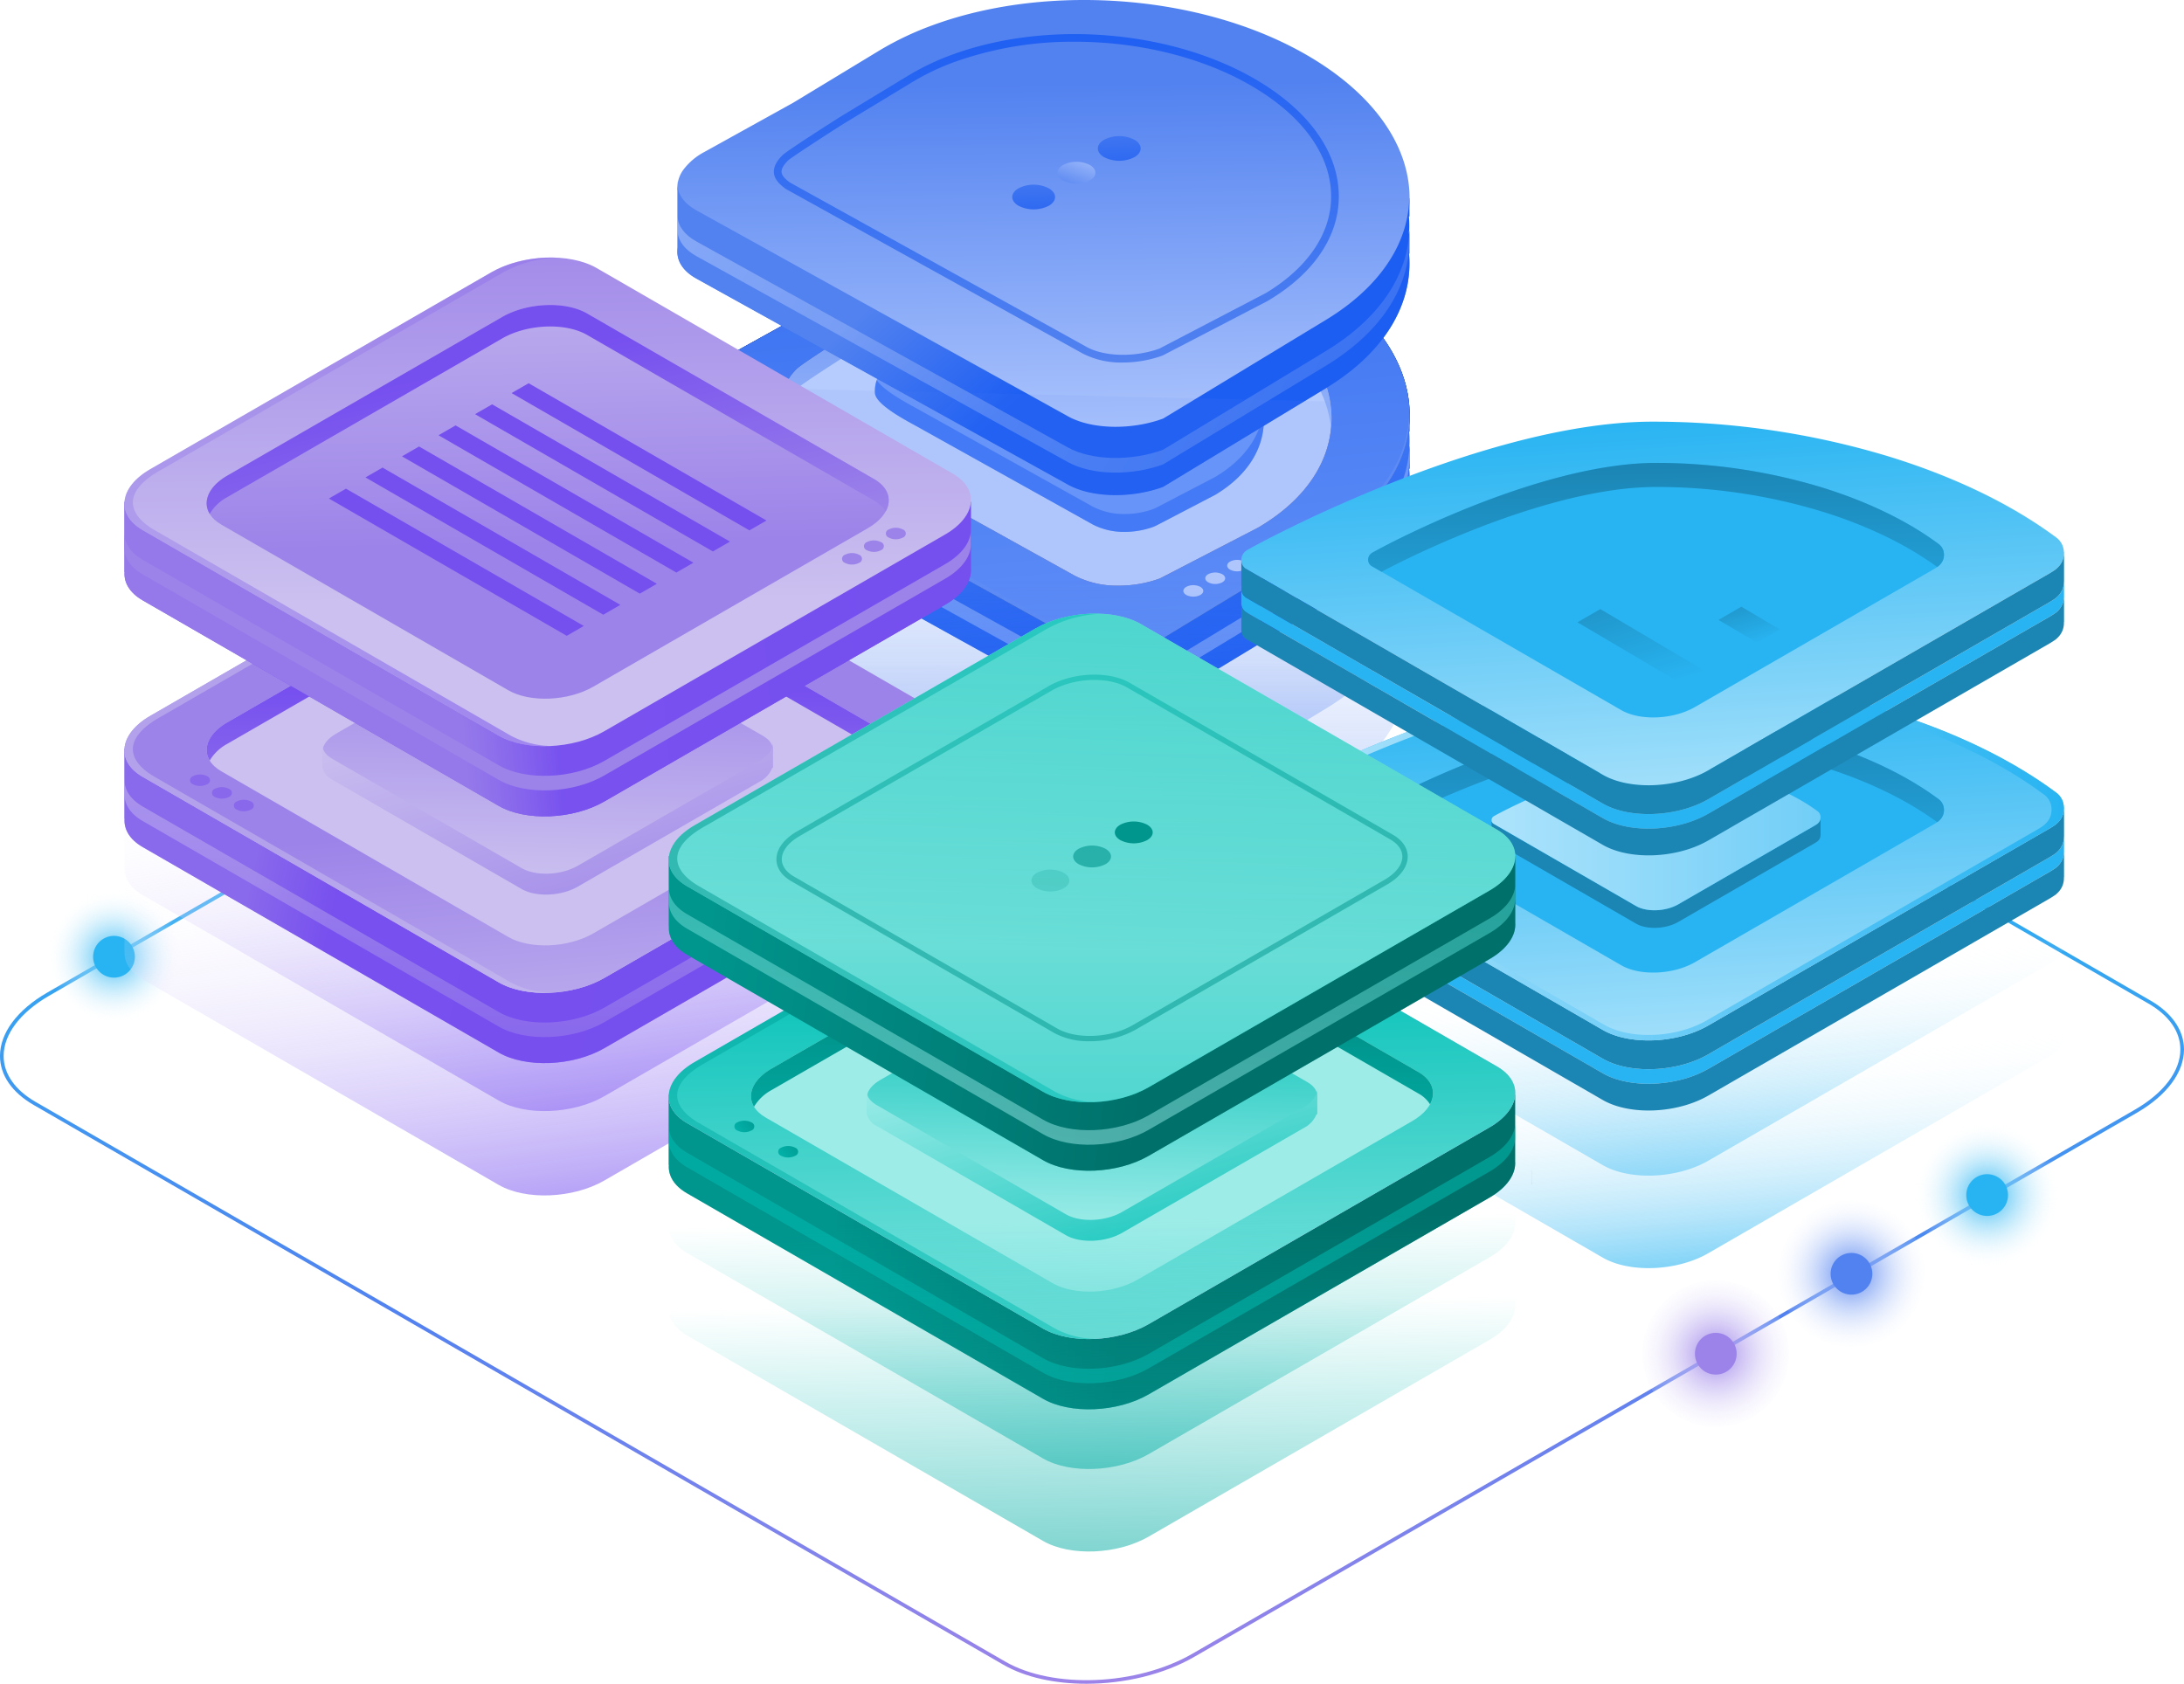 <svg xmlns="http://www.w3.org/2000/svg" xmlns:xlink="http://www.w3.org/1999/xlink" width="750.895" height="579.012" viewBox="0 0 750.895 579.012"><defs><style>.a{fill:url(#a);}.b{fill:url(#b);}.bj,.c{fill:#03c1b7;}.d{fill:url(#c);}.e{fill:#28b4f2;}.f{fill:url(#d);}.g{fill:#9c83e9;}.h{fill:url(#e);}.i{fill:#5282f0;}.j{fill:url(#f);}.k{opacity:0.44;fill:url(#g);}.ac,.ak,.ao,.as,.at,.bb,.be,.bi,.bj,.bn,.bo,.bq,.br,.bv,.l,.o,.p,.r,.s,.v,.w{opacity:0.5;}.l{fill:url(#j);}.m{fill:#312a91;}.n,.o,.v{fill:#1d5ef2;}.p{fill:#5cfff3;}.q{fill:url(#k);}.r,.t{fill:#b7ccfe;}.s{fill:url(#l);}.u{fill:url(#m);}.v{stroke:rgba(0,0,0,0);stroke-miterlimit:10;}.w{fill:url(#n);}.x{fill:url(#o);}.y{fill:url(#p);}.bs,.z{opacity:0.2;}.z{fill:url(#q);}.aa,.bt{opacity:0.6;}.aa{fill:url(#r);}.ab{fill:url(#s);}.ac{fill:url(#t);}.ad{fill:url(#u);}.ae{fill:url(#aa);}.af{fill:url(#ac);}.ag{fill:url(#ad);}.ah{fill:#1b85b4;}.ai{fill:url(#ae);}.aj{fill:url(#af);}.ak{fill:url(#ag);}.al{fill:url(#ao);}.am{fill:url(#at);}.an{fill:#764fef;}.ao{fill:url(#av);}.ap,.as{fill:#cbc0ef;}.aq{fill:url(#aw);}.ar{fill:url(#ax);}.at{fill:url(#ay);}.au{fill:url(#az);}.av{fill:url(#ba);}.aw{fill:#8968eb;}.ax{fill:url(#bb);}.ay{fill:url(#bc);}.az{fill:url(#bd);}.ba{fill:url(#be);}.bb{fill:url(#bf);}.bc{fill:url(#bg);}.bd{fill:#00958d;}.be{fill:url(#bh);}.bf{fill:url(#bi);}.bg{fill:#9dece8;}.bh{fill:url(#bj);}.bi{fill:url(#bk);}.bk{fill:url(#bl);}.bl{fill:url(#bm);}.bm{fill:url(#bn);}.bn{fill:url(#br);}.bo{fill:url(#bs);}.bp{fill:url(#bt);}.bq{fill:url(#bu);}.br{fill:url(#bv);}.bs,.bt,.bu{fill:url(#bw);}.bv{fill:url(#bz);}.bw{filter:url(#y);}.bx{filter:url(#h);}</style><linearGradient id="a" x1="0.5" x2="0.5" y2="1" gradientUnits="objectBoundingBox"><stop offset="0" stop-color="#03c1b7"/><stop offset="0.321" stop-color="#28b4f2"/><stop offset="0.706" stop-color="#5282f0"/><stop offset="1" stop-color="#9c83e9"/></linearGradient><radialGradient id="b" cx="0.5" cy="0.5" r="0.563" gradientTransform="translate(0.285 1.174) rotate(-117.269)" gradientUnits="objectBoundingBox"><stop offset="0" stop-color="#03c1b7"/><stop offset="1" stop-color="#fff" stop-opacity="0"/></radialGradient><radialGradient id="c" cx="0.5" cy="0.5" r="0.458" gradientTransform="translate(0 0)" gradientUnits="objectBoundingBox"><stop offset="0" stop-color="#28b4f2"/><stop offset="1" stop-color="#fff" stop-opacity="0"/></radialGradient><radialGradient id="d" cx="0.5" cy="0.5" r="0.577" gradientTransform="translate(0.141 -0.109) rotate(14.445)" gradientUnits="objectBoundingBox"><stop offset="0" stop-color="#9c83e9"/><stop offset="1" stop-color="#fff" stop-opacity="0"/></radialGradient><radialGradient id="e" cx="0.5" cy="0.5" r="0.54" gradientTransform="translate(0 0)" gradientUnits="objectBoundingBox"><stop offset="0" stop-color="#5282f0"/><stop offset="1" stop-color="#fff" stop-opacity="0"/></radialGradient><radialGradient id="f" r="0.5" gradientTransform="matrix(1, 0, 0, 1, 0, 0)" xlink:href="#c"/><linearGradient id="g" x1="0.599" y1="1.112" x2="0.603" y2="0.451" gradientUnits="objectBoundingBox"><stop offset="0" stop-color="#1d5ef2"/><stop offset="1" stop-color="#5282f0" stop-opacity="0.188"/></linearGradient><filter id="h" x="223.946" y="152" width="269.713" height="165.633" filterUnits="userSpaceOnUse"><feOffset dy="3" input="SourceAlpha"/><feGaussianBlur stdDeviation="3" result="i"/><feFlood flood-opacity="0.161"/><feComposite operator="in" in2="i"/><feComposite in="SourceGraphic"/></filter><linearGradient id="j" y1="0.5" x2="1" y2="0.5" gradientUnits="objectBoundingBox"><stop offset="0" stop-color="#b7ccfe"/><stop offset="1" stop-color="#5282f0"/></linearGradient><linearGradient id="k" y1="0.5" x2="1" y2="0.5" gradientUnits="objectBoundingBox"><stop offset="0" stop-color="#2b237c"/><stop offset="1" stop-color="#180d5b"/></linearGradient><linearGradient id="l" x1="0.581" y1="1.228" x2="0.384" y2="0.039" xlink:href="#j"/><linearGradient id="m" x1="0.579" y1="1.628" x2="0.576" y2="-0.242" xlink:href="#j"/><linearGradient id="n" x1="0.242" y1="-0.133" x2="0.637" y2="0.938" gradientUnits="objectBoundingBox"><stop offset="0" stop-color="#b7ccfe"/><stop offset="1" stop-color="#5282f0" stop-opacity="0"/></linearGradient><linearGradient id="o" x1="0.632" y1="1.086" x2="0.615" y2="0.223" xlink:href="#j"/><linearGradient id="p" x1="0.5" x2="0.5" y2="1" gradientUnits="objectBoundingBox"><stop offset="0" stop-color="#1d5ef2"/><stop offset="1" stop-color="#5282f0"/></linearGradient><linearGradient id="q" x1="1" y1="0.166" x2="0" y2="1" xlink:href="#j"/><linearGradient id="r" x1="0.812" y1="0" x2="0.151" y2="1" xlink:href="#j"/><linearGradient id="s" x1="0.365" y1="0.898" x2="0.084" y2="0.763" xlink:href="#p"/><linearGradient id="t" x1="-0.023" y1="0.137" x2="1.051" y2="0.35" xlink:href="#j"/><linearGradient id="u" x1="0.784" y1="1.982" y2="-1.127" xlink:href="#p"/><filter id="y" x="223.946" y="123.762" width="269.713" height="165.633" filterUnits="userSpaceOnUse"><feOffset dy="3" input="SourceAlpha"/><feGaussianBlur stdDeviation="3" result="z"/><feFlood flood-opacity="0.161"/><feComposite operator="in" in2="z"/><feComposite in="SourceGraphic"/></filter><linearGradient id="aa" x1="0.5" y1="0.519" x2="0.602" y2="1.115" gradientUnits="objectBoundingBox"><stop offset="0" stop-color="#fff" stop-opacity="0"/><stop offset="1" stop-color="#28b4f2"/></linearGradient><linearGradient id="ac" x1="0.592" y1="1.148" x2="0.435" gradientUnits="objectBoundingBox"><stop offset="0" stop-color="#b5e6fc"/><stop offset="1" stop-color="#28b4f2"/></linearGradient><linearGradient id="ad" x1="0.459" x2="0.688" y2="1.97" gradientUnits="objectBoundingBox"><stop offset="0" stop-color="#1b85b4"/><stop offset="1" stop-color="#28b4f2"/></linearGradient><linearGradient id="ae" x1="0" y1="0.5" x2="1" y2="0.5" xlink:href="#ac"/><linearGradient id="af" x1="-0.143" y1="0.5" x2="2.235" y2="0.5" xlink:href="#ac"/><linearGradient id="ag" x1="0.5" y1="0" x2="0.5" y2="1" xlink:href="#ac"/><linearGradient id="ao" x1="0.387" y1="-0.904" x2="1.243" y2="0.72" xlink:href="#ad"/><linearGradient id="at" x1="0.628" y1="1.193" x2="0.5" y2="0.423" gradientUnits="objectBoundingBox"><stop offset="0" stop-color="#764fef"/><stop offset="1" stop-color="#fff" stop-opacity="0"/></linearGradient><linearGradient id="av" x1="0.702" y1="1" x2="0.109" y2="0.932" gradientUnits="objectBoundingBox"><stop offset="0" stop-color="#764fef"/><stop offset="0.827" stop-color="#7952ef"/><stop offset="1" stop-color="#9c83e9"/></linearGradient><linearGradient id="aw" x1="0.591" y1="1.23" x2="0.5" y2="0.646" gradientUnits="objectBoundingBox"><stop offset="0" stop-color="#cbc0ef"/><stop offset="1" stop-color="#9c83e9"/></linearGradient><linearGradient id="ax" x1="0.5" y1="0.663" x2="0.486" y2="1.547" gradientUnits="objectBoundingBox"><stop offset="0" stop-color="#764fef"/><stop offset="1" stop-color="#9c83e9"/></linearGradient><linearGradient id="ay" x1="0.5" y1="0" y2="1" xlink:href="#aw"/><linearGradient id="az" x1="0.545" y1="1" x2="0.587" y2="0.048" xlink:href="#aw"/><linearGradient id="ba" x1="0.048" y1="-0.06" x2="0.99" y2="1.13" xlink:href="#aw"/><linearGradient id="bb" x1="1" y1="0.852" x2="0.401" y2="0.879" gradientUnits="objectBoundingBox"><stop offset="0" stop-color="#764fef"/><stop offset="0.808" stop-color="#7851ef" stop-opacity="0.992"/><stop offset="1" stop-color="#9c83e9" stop-opacity="0.812"/></linearGradient><linearGradient id="bc" x1="0.515" y1="0.698" y2="-0.115" xlink:href="#aw"/><linearGradient id="bd" x1="0.477" y1="-0.302" x2="0.511" y2="0.605" xlink:href="#aw"/><linearGradient id="be" x1="0.389" y1="0.308" x2="0.91" y2="1.055" xlink:href="#ax"/><linearGradient id="bf" x1="1.163" y1="0.543" x2="0.558" y2="0.058" xlink:href="#ax"/><linearGradient id="bg" x1="0.5" y1="1.364" x2="0.484" y2="0.623" gradientUnits="objectBoundingBox"><stop offset="0" stop-color="#00958d"/><stop offset="1" stop-color="#03c1b7" stop-opacity="0"/></linearGradient><linearGradient id="bh" x1="0.198" y1="0.55" x2="0.546" y2="0.561" gradientUnits="objectBoundingBox"><stop offset="0" stop-color="#00958d"/><stop offset="1" stop-color="#004b47"/></linearGradient><linearGradient id="bi" x1="0.527" y1="1.141" x2="0.492" y2="0.222" gradientUnits="objectBoundingBox"><stop offset="0" stop-color="#9dece8"/><stop offset="1" stop-color="#03c1b7"/></linearGradient><linearGradient id="bj" x1="0.5" y1="0.663" x2="0.486" y2="1.547" gradientUnits="objectBoundingBox"><stop offset="0" stop-color="#00958d"/><stop offset="1" stop-color="#03c1b7"/></linearGradient><linearGradient id="bk" y1="0" x2="0.5" y2="1" xlink:href="#bj"/><linearGradient id="bl" x1="0.545" y1="1" x2="0.587" y2="0.048" xlink:href="#bi"/><linearGradient id="bm" x1="0.048" y1="-0.06" x2="0.99" y2="1.13" xlink:href="#bi"/><linearGradient id="bn" x1="1.225" y1="-0.738" x2="-1.132" y2="0.215" xlink:href="#bj"/><linearGradient id="br" x1="0.043" y1="0.527" x2="0.587" y2="0.567" gradientUnits="objectBoundingBox"><stop offset="0" stop-color="#00958d"/><stop offset="0.735" stop-color="#00615c"/><stop offset="1" stop-color="#004b47"/></linearGradient><linearGradient id="bs" x1="0.136" y1="0.839" x2="0.973" y2="-0.924" xlink:href="#bi"/><linearGradient id="bt" x1="0.5" y1="0" x2="0.5" y2="1" xlink:href="#bi"/><linearGradient id="bu" x1="0.475" y1="0.679" x2="0.517" y2="0.015" xlink:href="#bi"/><linearGradient id="bv" x1="0" y1="0.5" x2="1" y2="0.5" xlink:href="#bj"/><linearGradient id="bw" x1="2.951" y1="0.5" x2="3.906" y2="-2.125" gradientUnits="objectBoundingBox"><stop offset="0" stop-color="#00958d"/><stop offset="0.782" stop-color="#019f96"/><stop offset="1" stop-color="#03c1b7"/></linearGradient><linearGradient id="bz" x1="0.514" y1="0.511" x2="0.459" y2="-0.156" xlink:href="#bj"/></defs><g transform="translate(0 0)"><g transform="translate(0 145)"><path class="a" d="M139.8,1305.2c-10.7,0-20.924-2.157-28.545-6.558l-333.4-192.487c-7.461-4.308-11.565-10.288-11.565-16.845,0-7.887,5.915-15.824,16.232-21.781L106.574,880.446c19.385-11.2,48.834-12.4,65.65-2.7l333.4,192.489c7.459,4.3,11.565,10.288,11.565,16.845,0,7.882-5.915,15.821-16.233,21.781L176.9,1295.95C166.31,1302.068,152.7,1305.2,139.8,1305.2Zm-27.921-7.64c16.471,9.506,45.358,8.3,64.4-2.7l324.049-187.087c9.921-5.727,15.609-13.269,15.609-20.7,0-6.1-3.884-11.694-10.94-15.764L171.6,878.832c-16.471-9.511-45.358-8.3-64.4,2.7l-324.047,187.091c-9.921,5.727-15.609,13.275-15.609,20.7,0,6.089,3.883,11.687,10.94,15.761Z" transform="translate(233.706 -871.192)"/><circle class="b" cx="25.164" cy="25.164" r="25.164" transform="translate(267.753 12.062)"/><circle class="c" cx="7.174" cy="7.174" r="7.174" transform="translate(285.744 30.052)"/><circle class="d" cx="25.164" cy="25.164" r="25.164" transform="translate(14.034 158.839)"/><path class="e" d="M-200.447,982.8a7.173,7.173,0,0,1-7.174,7.171,7.173,7.173,0,0,1-7.173-7.175,7.174,7.174,0,0,1,7.174-7.171h0a7.171,7.171,0,0,1,7.173,7.171Z" transform="translate(246.817 -798.792)"/><circle class="f" cx="25.164" cy="25.164" r="25.164" transform="translate(564.753 295.352)"/><circle class="g" cx="7.174" cy="7.174" r="7.174" transform="translate(582.743 313.341)"/><circle class="h" cx="25.164" cy="25.164" r="25.164" transform="translate(611.401 267.864)"/><circle class="i" cx="7.174" cy="7.174" r="7.174" transform="translate(629.391 285.854)"/><circle class="j" cx="25.164" cy="25.164" r="25.164" transform="translate(658.048 240.792)"/><path class="e" d="M179.888,1031.192a7.174,7.174,0,1,1-7.176-7.171h0A7.175,7.175,0,0,1,179.888,1031.192Z" transform="translate(510.497 -765.238)"/></g><g transform="translate(-368.222 -297)"><g transform="translate(601.119 297)"><g transform="translate(0.049 158)"><g class="bx" transform="matrix(1, 0, 0, 1, -232.95, -158)"><path class="k" d="M161.5-90.485-90.11-96.437-90.136-77v11.514c0,.219-.013.438,0,.654v10.343c0,.219-.013.438,0,.657v21.981h.029a8.009,8.009,0,0,0,.166,1.2,10.1,10.1,0,0,0,3.6,5.536,17.336,17.336,0,0,0,2.751,1.867L-27.43,7.9,28.727,39.036,44.121,47.57c4.159,2.308,9.644,3.5,15.441,3.616a48.276,48.276,0,0,0,17.29-2.811L104.3,31.73l27.454-16.641.525-.319.525-.316c20.626-12.506,30.067-29.363,28.582-46.3h.182v-7.746h-.034c0-.356-.032-.715-.045-1.073.016-.728.011-1.453-.013-2.181h.092v-8.078h-.034c-.005-.53,0-1.058-.032-1.588,0-1.042-.024-2.083-.116-3.128h.182v-6.285h-.034c-.011-.76-.037-1.519-.092-2.279h.127v-7.743h-.095a39.39,39.39,0,0,0-.087-5.05h.182V-89.57l-.034,6.287C161.534-83.575,161.515-90.179,161.5-90.485Zm-.029,18.537c-.016.359-.011.717-.037,1.073-.021-.359-.018-.715-.05-1.073Z" transform="translate(323.09 254.44)"/></g></g><g transform="translate(-2329.572 -1803.6)"><path class="l" d="M-83.582-54.385,28.731,7.893l15.4,8.537c8.315,4.61,21.945,4.76,32.728.8l54.9-33.285,1.05-.636C153-28.928,162.444-45.34,161.445-61.915c-1.018,14.821-10.5,29.181-28.635,40.176l-1.05.636-54.9,33.285c-10.784,3.959-24.413,3.808-32.728-.8l-15.4-8.537L-83.582-59.436c-4.175-2.316-6.316-5.377-6.522-8.605h-.026v5.05h.026C-89.9-59.763-87.756-56.7-83.582-54.385Z" transform="translate(2419.759 2020.046)"/><path class="m" d="M128.468-75.787C92.14-97.938,37.908-102.039-2.033-87.5a105.67,105.67,0,0,0-18.651,8.814l-1.05.636L-50.258-60.76-80.863-43.79A21.7,21.7,0,0,0-87.9-37.94a10.74,10.74,0,0,0-2.163,4.99c-.477,3.787,1.643,7.471,6.482,10.153L28.73,39.484l15.4,8.534c8.315,4.613,21.945,4.763,32.728.8l54.9-33.285,1.05-.636C172.8-9.339,170.854-49.942,128.468-75.787Z" transform="translate(2419.759 1974.204)"/><g transform="translate(2329.629 1940.053)"><path class="n" d="M161.574-66.906h-.079a39.488,39.488,0,0,1-1.727,10.678,43.447,43.447,0,0,1-3.624,8.4c-4.7,8.392-12.453,16.2-23.334,22.8l-1.05.638L76.855,8.894c-10.784,3.959-24.413,3.808-32.728-.8L28.731-.447-56.716-47.828-79.961-60.716l-3.621-2.01c-4.707-2.611-6.82-6.169-6.5-9.847h-.053v24.745h.026c.206,3.231,2.347,6.29,6.522,8.605L28.731,23.056l15.4,8.537c8.315,4.61,21.945,4.76,32.728.8L131.76-.89l1.05-.636c20.629-12.5,30.067-29.363,28.585-46.3h.179v-7.743h-.092c-.016.359-.013.717-.037,1.076-.021-.359-.018-.717-.05-1.076h.087a39.39,39.39,0,0,0-.087-5.05h.179Z" transform="translate(90.13 72.573)"/><path class="o" d="M132.81-19.824l-1.05.636L76.855,14.1c-10.784,3.959-24.413,3.808-32.728-.8l-15.4-8.537L-83.582-57.521C-87.756-59.836-89.9-62.9-90.1-66.126h-.026v7.743h.026c.206,3.231,2.347,6.29,6.522,8.605L28.731,12.5l15.4,8.537c8.315,4.61,21.945,4.76,32.728.8l54.9-33.285,1.05-.636c20.629-12.5,30.067-29.363,28.585-46.3h.179v-7.743h-.092c-.016.359-.013.717-.037,1.076C162.444-48.475,153-32.063,132.81-19.824Z" transform="translate(90.13 83.128)"/></g><path class="p" d="M128.457-75.787C92.129-97.938,37.9-102.039-2.044-87.5a105.669,105.669,0,0,0-18.651,8.814l-1.05.636L-50.269-60.76-80.874-43.79a21.7,21.7,0,0,0-7.039,5.849,10.74,10.74,0,0,0-2.163,4.99c-.477,3.787,1.643,7.471,6.482,10.153L28.719,39.484l15.4,8.534c8.315,4.613,21.945,4.763,32.728.8l54.9-33.285,1.05-.636C172.787-9.339,170.843-49.942,128.457-75.787Z" transform="translate(2419.741 1974.204)"/><path class="p" d="M38.8,22.779a31.919,31.919,0,0,1-15.241-3.486L-70.53-32.957c-1.6-1.205-5.351-4.024-5.7-8.946-.235-3.349,1.195-6.6,4.254-9.647.506-.506,1.857-1.854,18.993-12.756l21.736-13.178a84.394,84.394,0,0,1,14.787-7c31.747-11.554,73.3-7.8,101.062,9.127,17.4,10.612,27.375,25.418,27.354,40.624-.018,14.36-8.613,27.472-24.2,36.919l-1.145.675L52.954,20.3A41.475,41.475,0,0,1,38.8,22.779ZM-61.534-42.976,29.957,7.759c4.209,2.331,11.912,2.447,18.081.3L80.93-9.087c11.493-6.968,17.83-16.079,17.844-25.66.013-10.491-7.653-21.188-21.035-29.347h0c-24.178-14.745-61.9-18.1-89.682-8A70.662,70.662,0,0,0-24.41-66.2l-21.612,13.1C-51.8-49.432-58.554-45.033-61.534-42.976Z" transform="translate(2442.482 1982.225)"/><path class="q" d="M128.457-75.787C92.129-97.938,37.9-102.039-2.044-87.5a105.669,105.669,0,0,0-18.651,8.814l-1.05.636L-50.269-60.76-80.874-43.79a21.7,21.7,0,0,0-7.039,5.849,10.74,10.74,0,0,0-2.163,4.99c-.477,3.787,1.643,7.471,6.482,10.153L28.719,39.484l15.4,8.534c8.315,4.613,21.945,4.763,32.728.8l54.9-33.285,1.05-.636C172.787-9.339,170.843-49.942,128.457-75.787Z" transform="translate(2419.741 1974.204)"/><path class="r" d="M-83.582-54.385,28.731,7.893l15.4,8.537c8.315,4.61,21.945,4.76,32.728.8l54.9-33.285,1.05-.636C153-28.928,162.444-45.34,161.445-61.915c-1.018,14.821-10.5,29.181-28.635,40.176l-1.05.636-54.9,33.285c-10.784,3.959-24.413,3.808-32.728-.8l-15.4-8.537L-83.582-59.436c-4.175-2.316-6.316-5.377-6.522-8.605h-.026v5.05h.026C-89.9-59.763-87.756-56.7-83.582-54.385Z" transform="translate(2419.759 2020.046)"/><path class="n" d="M128.468-75.787C92.14-97.938,37.908-102.039-2.033-87.5a105.67,105.67,0,0,0-18.651,8.814l-1.05.636L-50.258-60.76-80.863-43.79A21.736,21.736,0,0,0-87.9-37.94a10.74,10.74,0,0,0-2.163,4.99c-.477,3.787,1.643,7.471,6.482,10.153L28.733,39.484l15.394,8.534c8.315,4.613,21.945,4.763,32.728.8l54.907-33.285,1.047-.636C172.8-9.339,170.854-49.942,128.468-75.787Zm-17.954,86-1.142.675L75.705,28.323A41.475,41.475,0,0,1,61.556,30.8a31.919,31.919,0,0,1-15.241-3.486L-47.779-24.936c-1.6-1.205-5.351-4.024-5.694-8.946-.235-3.349,1.195-6.6,4.251-9.647.506-.506,1.857-1.857,18.993-12.756L-8.492-69.463a84.332,84.332,0,0,1,14.79-7c31.745-11.554,73.3-7.8,101.059,9.127,17.4,10.612,27.375,25.418,27.354,40.624C134.692-12.349,126.1.764,110.514,10.21Z" transform="translate(2419.759 1974.204)"/><path class="s" d="M128.468-75.787C92.14-97.938,37.908-102.039-2.033-87.5a105.67,105.67,0,0,0-18.651,8.814l-1.05.636L-50.258-60.76-80.863-43.79A21.736,21.736,0,0,0-87.9-37.94a10.74,10.74,0,0,0-2.163,4.99c-.477,3.787,1.643,7.471,6.482,10.153L28.733,39.484l15.394,8.534c8.315,4.613,21.945,4.763,32.728.8l54.907-33.285,1.047-.636C172.8-9.339,170.854-49.942,128.468-75.787Zm-17.954,86-1.142.675L75.705,28.323A41.475,41.475,0,0,1,61.556,30.8a31.919,31.919,0,0,1-15.241-3.486L-47.779-24.936c-1.6-1.205-5.351-4.024-5.694-8.946-.235-3.349,1.195-6.6,4.251-9.647.506-.506,1.857-1.857,18.993-12.756L-8.492-69.463a84.332,84.332,0,0,1,14.79-7c31.745-11.554,73.3-7.8,101.059,9.127,17.4,10.612,27.375,25.418,27.354,40.624C134.692-12.349,126.1.764,110.514,10.21Z" transform="translate(2419.759 1974.204)"/><g transform="translate(2366.262 1891.083)"><path class="t" d="M84.615-75.353C56.856-92.284,15.3-96.035-16.444-84.481a84.332,84.332,0,0,0-14.79,7L-52.97-64.306c-17.137,10.9-18.487,12.25-18.993,12.756-3.057,3.051-4.486,6.3-4.251,9.647.343,4.921,4.093,7.74,5.694,8.946L23.574,19.292a31.919,31.919,0,0,0,15.241,3.486A41.475,41.475,0,0,0,52.963,20.3L86.63,2.865l1.142-.675c15.583-9.447,24.178-22.559,24.2-36.919C111.99-49.936,102.018-64.741,84.615-75.353Z" transform="translate(76.239 91.142)"/><path class="u" d="M-75.637-39.273a14.891,14.891,0,0,1,3.674-5.543c.506-.506,1.857-1.854,18.993-12.756l21.736-13.178a84.334,84.334,0,0,1,14.79-7C15.3-89.3,56.856-85.549,84.615-68.62c16.1,9.821,25.827,23.234,27.174,37.23.105-1.1.177-2.215.179-3.339.021-15.206-9.95-30.012-27.354-40.624C56.856-92.284,15.3-96.035-16.444-84.481a84.332,84.332,0,0,0-14.79,7L-52.97-64.306c-17.137,10.9-18.487,12.25-18.993,12.756-3.057,3.051-4.486,6.3-4.251,9.647A9.788,9.788,0,0,0-75.637-39.273Z" transform="translate(76.239 91.142)"/></g><g transform="translate(2397.473 1905.884)"><path class="o" d="M45.973-74.133h0C28.359-84.874-6.74-89.22-26.841-81.9a54.317,54.317,0,0,0-9.576,4.533l-13.184,8c-3.188,2.028-7.579,4.874-9.684,6.327A11.862,11.862,0,0,0-64.39-52.7c.2,4.1,11.274,9.763,14.864,11.754L10.429-7.5A23.11,23.11,0,0,0,21.5-4.913,28.9,28.9,0,0,0,30.936-6.5a11.912,11.912,0,0,0,1.577-.683L52.25-17.466c.227-.116.448-.243.665-.374C63.49-24.249,69.324-33.316,69.337-43.369,69.35-53.908,57.622-67.031,45.973-74.133Z" transform="translate(64.405 85.529)"/><path class="v" d="M85.907,52.208a23.234,23.234,0,0,1-11.075-2.587L14.878,16.174c-.308-.171-.671-.369-1.077-.59C9.385,13.177.2,8.169.015,4.42A11.818,11.818,0,0,1,.637,0c2.174,3.454,9.6,7.5,13.167,9.447.405.221.767.418,1.074.588L74.833,43.483A23.258,23.258,0,0,0,85.907,46.07a28.979,28.979,0,0,0,9.432-1.583,11.805,11.805,0,0,0,1.578-.684l19.736-10.287c.217-.111.435-.234.665-.375,9.389-5.689,14.986-13.325,16.186-22.083a15.921,15.921,0,0,1,.236,2.694c-.012,10.053-5.844,19.12-16.422,25.53-.18.109-.419.25-.665.373L96.918,49.944a12.1,12.1,0,0,1-1.578.684A29.038,29.038,0,0,1,85.907,52.208Z" transform="translate(0 28.408)"/></g><g transform="translate(2503.536 1996.124)"><path class="t" d="M-18.348-47.433c1.337.77,1.337,2.02,0,2.793a5.352,5.352,0,0,1-4.837,0c-1.337-.773-1.337-2.023,0-2.793A5.336,5.336,0,0,1-18.348-47.433Z" transform="translate(24.187 56.713)"/><path class="t" d="M-15.491-49.084c1.337.773,1.337,2.023,0,2.793a5.336,5.336,0,0,1-4.837,0c-1.337-.77-1.337-2.02,0-2.793A5.352,5.352,0,0,1-15.491-49.084Z" transform="translate(28.865 54.013)"/><path class="t" d="M-12.633-50.732c1.334.77,1.334,2.02,0,2.793a5.357,5.357,0,0,1-4.839,0c-1.334-.773-1.334-2.023,0-2.793A5.341,5.341,0,0,1-12.633-50.732Z" transform="translate(33.542 51.312)"/></g><path class="w" d="M161.574-66.906H161.5a39.6,39.6,0,0,1-1.73,10.678,43.447,43.447,0,0,1-3.624,8.4c-4.7,8.392-12.453,16.2-23.334,22.8l-1.05.638L76.855,8.894c-10.784,3.959-24.413,3.808-32.728-.8L28.733-.447-56.716-47.828-79.961-60.716l-3.621-2.01c-4.707-2.611-6.82-6.169-6.5-9.847h-.053v24.745h.026c.206,3.231,2.347,6.29,6.522,8.605L28.733,23.056l15.394,8.537c8.315,4.61,21.945,4.76,32.728.8L131.76-.89l1.05-.636c20.629-12.5,30.067-29.363,28.585-46.3h.179v-7.743h-.092c-.016.359-.011.717-.037,1.076-.021-.359-.018-.717-.05-1.076h.087a39.39,39.39,0,0,0-.087-5.05h.179Z" transform="translate(2419.702 2012.626)"/><path class="i" d="M128.462-100.667c-36.328-22.15-90.56-26.254-130.5-11.715a105.607,105.607,0,0,0-18.653,8.814l-1.05.636L-50.264-85.64-80.869-68.669a21.731,21.731,0,0,0-7.039,5.849,10.756,10.756,0,0,0-2.163,4.99c-.475,3.787,1.646,7.471,6.485,10.153L28.727,14.6,44.12,23.139c8.318,4.613,21.947,4.763,32.731.8l54.9-33.285,1.05-.638C172.794-34.221,170.85-74.822,128.462-100.667Z" transform="translate(2419.724 1947.011)"/><path class="x" d="M128.468-109.195c-36.328-22.15-90.56-26.254-130.5-11.715A105.849,105.849,0,0,0-20.684-112.1l-1.05.638L-50.258-94.168-80.863-77.2A21.7,21.7,0,0,0-87.9-71.348a10.729,10.729,0,0,0-2.163,4.99c-.477,3.787,1.643,7.471,6.482,10.153L28.733,6.074l15.394,8.537c8.315,4.613,21.945,4.763,32.728.8L131.762-17.87l1.047-.638C172.8-42.749,170.854-83.35,128.468-109.195Z" transform="translate(2419.733 1933.049)"/><path class="y" d="M42.41-12.072a28.91,28.91,0,0,1-13.743-3.062L-73.5-71.784c-2.081-1.548-3.885-3.217-4.053-5.591-.132-1.912.831-3.866,2.941-5.973,1.5-1.5,16.747-11.227,19.79-13.162l23.685-14.357a86.033,86.033,0,0,1,15.154-7.163c33.177-12.076,76.572-8.175,105.54,9.486h0c17.5,10.673,27.135,24.674,27.114,39.424-.016,13.582-8.413,26.146-23.648,35.381l-.833.506L56.1-14.474A40.133,40.133,0,0,1,42.41-12.072ZM25.888-122.38a120.816,120.816,0,0,0-40.97,6.828,83.238,83.238,0,0,0-14.687,6.939L-53.432-94.269c-6.923,4.4-18.316,11.788-19.315,12.785-1.516,1.516-2.25,2.835-2.173,3.922.095,1.324,1.427,2.5,2.853,3.571L29.944-17.441c6.145,3.41,16.7,3.642,25.088.559L91.656-35.994c14.413-8.74,22.361-20.5,22.377-33.129.018-13.793-9.162-26.995-25.853-37.172h0C70.866-116.852,48.26-122.38,25.888-122.38Z" transform="translate(2440.306 1940.332)"/><path class="z" d="M-34.908-104.111c2.542,1.466,2.542,3.848,0,5.314a10.163,10.163,0,0,1-9.2,0c-2.542-1.466-2.542-3.848,0-5.314A10.163,10.163,0,0,1-34.908-104.111Z" transform="translate(2491.954 1972.73)"/><path class="aa" d="M-29.47-107.251c2.542,1.469,2.542,3.848,0,5.317a10.184,10.184,0,0,1-9.207,0c-2.542-1.469-2.542-3.848,0-5.317A10.184,10.184,0,0,1-29.47-107.251Z" transform="translate(2500.854 1967.592)"/><path class="t" d="M-24.034-110.388c2.542,1.466,2.542,3.848,0,5.314a10.168,10.168,0,0,1-9.207,0c-2.542-1.466-2.542-3.848,0-5.314A10.168,10.168,0,0,1-24.034-110.388Z" transform="translate(2509.754 1962.453)"/><path class="ab" d="M161.562-100.091h-.079a39.631,39.631,0,0,1-1.73,10.681,43.484,43.484,0,0,1-3.621,8.4c-4.7,8.392-12.453,16.2-23.334,22.8l-1.05.636-54.9,33.285c-10.784,3.958-24.413,3.808-32.731-.8L28.719-33.632-56.728-81.013-79.973-93.9l-3.621-2.01c-4.708-2.611-6.823-6.169-6.5-9.847h-.053v24.745h.026c.206,3.231,2.347,6.29,6.522,8.605L28.719-10.129,44.112-1.592c8.318,4.613,21.947,4.76,32.731.8l54.9-33.285,1.05-.636c20.626-12.5,30.067-29.36,28.582-46.3h.182v-7.743h-.095c-.013.359-.011.717-.034,1.076-.024-.359-.021-.717-.053-1.076h.087a38.916,38.916,0,0,0-.087-5.05h.182Z" transform="translate(2419.714 1971.837)"/><path class="ac" d="M-83.594-87.57,28.719-25.292l15.394,8.537c8.318,4.61,21.947,4.76,32.731.8l54.9-33.285,1.05-.636C152.988-62.113,162.43-78.525,161.433-95.1c-1.021,14.821-10.5,29.181-28.635,40.176l-1.05.636L76.843-21c-10.784,3.958-24.413,3.808-32.731-.8L28.719-30.342-83.594-92.621c-4.175-2.315-6.316-5.375-6.522-8.605h-.026v5.05h.026C-89.91-92.948-87.768-89.886-83.594-87.57Z" transform="translate(2419.714 1979.257)"/><path class="ad" d="M-33.459-103.967c2.874,1.658,2.874,4.35,0,6.007a11.488,11.488,0,0,1-10.4,0c-2.874-1.658-2.874-4.35,0-6.007A11.488,11.488,0,0,1-33.459-103.967Z" transform="translate(2490.725 1972.319)"/><path class="ad" d="M-28.02-107.108c2.874,1.661,2.874,4.35,0,6.01a11.512,11.512,0,0,1-10.407,0c-2.874-1.66-2.874-4.35,0-6.01A11.512,11.512,0,0,1-28.02-107.108Z" transform="translate(2500.003 1966.961)"/><path class="ad" d="M-22.584-110.244c2.874,1.658,2.874,4.349,0,6.007a11.494,11.494,0,0,1-10.407,0c-2.874-1.658-2.874-4.349,0-6.007A11.494,11.494,0,0,1-22.584-110.244Z" transform="translate(2509.285 1961.883)"/></g><g transform="translate(0.049 129.762)"><g class="bw" transform="matrix(1, 0, 0, 1, -232.95, -129.76)"><path class="k" d="M161.5-90.485-90.11-96.437-90.136-77v11.514c0,.219-.013.438,0,.654v10.343c0,.219-.013.438,0,.657v21.981h.029a8.009,8.009,0,0,0,.166,1.2,10.1,10.1,0,0,0,3.6,5.536,17.336,17.336,0,0,0,2.751,1.867L-27.43,7.9,28.727,39.036,44.121,47.57c4.159,2.308,9.644,3.5,15.441,3.616a48.276,48.276,0,0,0,17.29-2.811L104.3,31.73l27.454-16.641.525-.319.525-.316c20.626-12.506,30.067-29.363,28.582-46.3h.182v-7.746h-.034c0-.356-.032-.715-.045-1.073.016-.728.011-1.453-.013-2.181h.092v-8.078h-.034c-.005-.53,0-1.058-.032-1.588,0-1.042-.024-2.083-.116-3.128h.182v-6.285h-.034c-.011-.76-.037-1.519-.092-2.279h.127v-7.743h-.095a39.39,39.39,0,0,0-.087-5.05h.182V-89.57l-.034,6.287C161.534-83.575,161.515-90.179,161.5-90.485Zm-.029,18.537c-.016.359-.011.717-.037,1.073-.021-.359-.018-.715-.05-1.073Z" transform="translate(323.09 226.2)"/></g></g></g><g transform="translate(795 442)"><g transform="translate(0 110.13)"><path class="ae" d="M2202.852-235.258v71.746l.024,0a3.572,3.572,0,0,0,1.767,3.059l.06.034.683.4,27.815,16.058,93.91,54.219c9.3,5.372,25.55,4.7,36.288-1.5l61.314-35.4,55.88-32.261q1.2-.692,2.234-1.432a6.7,6.7,0,0,0,.683-.625,6.8,6.8,0,0,0,1.843-3.049h.37v-71.245Z" transform="translate(-2202.852 235.258)"/></g><g transform="translate(0 141.94)"><path class="ae" d="M2202.852-235.258v71.746l.024,0a3.572,3.572,0,0,0,1.767,3.059l.06.034.683.4,27.815,16.058,93.91,54.219c9.3,5.372,25.55,4.7,36.288-1.5l61.314-35.4,55.88-32.261q1.2-.692,2.234-1.432a6.7,6.7,0,0,0,.683-.625,6.8,6.8,0,0,0,1.843-3.049h.37v-71.245Z" transform="translate(-2202.852 235.258)"/></g><g transform="translate(0.001)"><g transform="translate(0 87.739)"><path class="af" d="M358.006-60.969c-15.549-11.577-35.658-21.219-58.4-28.134a279.2,279.2,0,0,0-80.447-11.746C182.6-100.854,138-84.284,108.093-70.758,95.426-65.03,85.381-59.842,79.729-56.7a3.6,3.6,0,0,0-.541.4,3.84,3.84,0,0,0-1.421,3.1,3.57,3.57,0,0,0,1.77,3.054l.058.037,3.02,1.741,4.536,2.619,8.524,4.921,12.419,7.171L202,20.564c9.3,5.369,25.547,4.7,36.288-1.506l61.313-35.4,47.837-27.62,7.437-4.293.607-.351q1.195-.692,2.234-1.432a6.4,6.4,0,0,0,.7-.636,6.787,6.787,0,0,0,1.514-2.057,6.972,6.972,0,0,0,.63-3.355A6.426,6.426,0,0,0,358.006-60.969Z" transform="translate(-77.743 100.849)"/><path class="e" d="M290.467-67.555c-10.887-8.1-24.962-14.853-40.88-19.695a195.49,195.49,0,0,0-56.313-8.22c-25.594-.005-56.817,11.6-77.746,21.064-8.866,4.009-15.9,7.64-19.856,9.84a2.726,2.726,0,0,0-.38.282,2.7,2.7,0,0,0-.994,2.168,2.5,2.5,0,0,0,1.24,2.139l.042.024,2.11,1.221,3.178,1.833,5.965,3.444,8.7,5.021,65.736,37.953c6.511,3.758,17.886,3.289,25.4-1.052l42.921-24.78,33.485-19.334,5.206-3.006.425-.245c.559-.322,1.079-.657,1.564-1a4.6,4.6,0,0,0,.488-.443,4.812,4.812,0,0,0,1.06-1.44,4.9,4.9,0,0,0,.44-2.35A4.5,4.5,0,0,0,290.467-67.555Z" transform="translate(-50.676 109.656)"/><path class="ag" d="M95.538-59.978l.04.024,2.112,1.221,1.205.7c4.085-2.16,9.808-5.013,16.633-8.1C136.458-75.606,167.68-87.2,193.274-87.2a195.4,195.4,0,0,1,56.313,8.22c15.657,4.763,29.516,11.377,40.326,19.3.113-.076.243-.148.353-.224a4.921,4.921,0,0,0,.488-.446,4.812,4.812,0,0,0,1.06-1.44,4.9,4.9,0,0,0,.44-2.35,4.5,4.5,0,0,0-1.788-3.421c-10.887-8.1-24.962-14.853-40.88-19.695a195.49,195.49,0,0,0-56.313-8.22c-25.594-.005-56.817,11.6-77.746,21.064-8.866,4.009-15.9,7.64-19.856,9.84a2.726,2.726,0,0,0-.38.282,2.7,2.7,0,0,0-.994,2.168A2.5,2.5,0,0,0,95.538-59.978Z" transform="translate(-50.676 109.656)"/><path class="e" d="M360.6-80.006a6.933,6.933,0,0,1-.477,2.6,6.8,6.8,0,0,1-1.654,2.49,6.572,6.572,0,0,1-.733.67c-.691.491-1.437.971-2.234,1.429l-.05.029L299.62-40.556l-61.313,35.4c-10.741,6.2-26.987,6.873-36.288,1.5L108.106-57.872,86.513-70.341l-6.124-3.534-.781-.451-.058-.034a3.61,3.61,0,0,1-.839-.675,3.7,3.7,0,0,1-.849-3.27h-.105v5.554l.018,0a3.6,3.6,0,0,0,1.775,3.394l.058.034,2.381,1.374,26.117,15.08L202.019,1.353c9.3,5.372,25.547,4.7,36.288-1.5l61.313-35.4L355.5-67.812q1.195-.692,2.234-1.432a6.956,6.956,0,0,0,1.076-.981,6.947,6.947,0,0,0,1.788-4.27l.029.005v-5.52Z" transform="translate(-77.757 134.969)"/><g transform="translate(0 44.767)"><path class="ah" d="M358.811-73.648a6.956,6.956,0,0,1-1.076.981q-1.036.74-2.234,1.432L299.62-38.974l-61.313,35.4c-10.741,6.2-26.987,6.875-36.288,1.5L108.106-56.29,81.99-71.37l-2.381-1.374-.058-.034a3.6,3.6,0,0,1-1.775-3.394l-.018,0v9.528l.024,0a3.57,3.57,0,0,0,1.77,3.059l.058.034.686.4L108.106-47.1,202.019,7.123c9.3,5.372,25.547,4.7,36.288-1.5l61.313-35.4L355.5-62.042q1.195-.692,2.234-1.432a6.689,6.689,0,0,0,.683-.622,6.907,6.907,0,0,0,2.163-5.38l.047.011v-8.447l-.029-.005A6.947,6.947,0,0,1,358.811-73.648Z" transform="translate(-77.757 93.625)"/><path class="ah" d="M360.575-83.874a6.973,6.973,0,0,1-.63,3.355,6.82,6.82,0,0,1-1.514,2.057,6.4,6.4,0,0,1-.7.636q-1.036.74-2.234,1.432l-.607.348-7.437,4.3L299.62-44.133l-61.313,35.4c-10.741,6.2-26.987,6.875-36.288,1.506L108.106-61.45,95.688-68.62l-8.524-4.921L82.628-76.16,79.608-77.9l-.058-.037a3.57,3.57,0,0,1-1.77-3.054l-.024,0v9.011h.105a3.7,3.7,0,0,0,.849,3.27,3.61,3.61,0,0,0,.839.675l.058.034.781.451,6.124,3.534,21.594,12.469L202.019,2.675c9.3,5.369,25.547,4.7,36.288-1.5l61.313-35.4,55.831-32.235.05-.029c.8-.459,1.543-.939,2.234-1.429a6.572,6.572,0,0,0,.733-.67,6.8,6.8,0,0,0,1.654-2.49,6.933,6.933,0,0,0,.477-2.6l.029,0V-83.874Z" transform="translate(-77.757 83.874)"/></g><path class="ai" d="M489.978-90.075c-15.552-11.58-35.658-21.219-58.4-28.137a279.288,279.288,0,0,0-80.444-11.744c-36.565-.008-81.166,16.565-111.068,30.088C227.4-94.136,217.35-88.948,211.7-85.808a3.95,3.95,0,0,0-.541.4,3.854,3.854,0,0,0-1.419,3.1,3.564,3.564,0,0,0,1.767,3.054l.061.034,3.017,1.743,4.536,2.619,8.524,4.921,12.421,7.171,93.91,54.219c9.3,5.369,25.55,4.7,36.288-1.5l61.313-35.4,47.837-27.617,7.44-4.3.6-.348q1.2-.692,2.234-1.432a6.689,6.689,0,0,0,.7-.636,6.834,6.834,0,0,0,1.511-2.06,6.964,6.964,0,0,0,.633-3.352A6.434,6.434,0,0,0,489.978-90.075Zm-2.3,8.671a6.62,6.62,0,0,1-1.466,2,6.59,6.59,0,0,1-.678.617q-1,.716-2.165,1.387l-.588.34L475.565-72.9l-46.4,26.789L369.69-11.77c-10.42,6.016-26.177,6.667-35.2,1.458L243.4-62.9,231.349-69.86l-8.268-4.773-4.4-2.54-2.927-1.69L215.7-78.9a3.454,3.454,0,0,1-1.714-2.962,3.72,3.72,0,0,1,1.377-3,3.562,3.562,0,0,1,.522-.393c5.483-3.046,15.23-8.078,27.514-13.637,29.007-13.118,72.268-29.192,107.737-29.186a270.835,270.835,0,0,1,78.031,11.393c22.06,6.709,41.566,16.061,56.651,27.29a6.256,6.256,0,0,1,2.479,4.742A6.777,6.777,0,0,1,487.678-81.4Z" transform="translate(-209.737 129.955)"/><g transform="translate(86.042 30.265)"><path class="ah" d="M224.593-61.361a2.748,2.748,0,0,1-.237,1.092,2.694,2.694,0,0,1-.607.825,2.548,2.548,0,0,1-.277.253c-.042.029-.092.058-.135.087-.243.166-.488.33-.76.485l-.243.14-.071.042-2.9,1.677-4.23,2.439-14.906,8.608L175.7-31.552c-4.3,2.479-10.794,2.748-14.515.6L123.62-52.64l-2.648-1.53-2.321-1.337-3.323-1.92-.087-.05-1.756-1.015-.058-.032-1.205-.7-.024-.016a1.416,1.416,0,0,1-.707-1.221.205.205,0,0,1,.011-.055h-.013v6.142l.011,0a1.419,1.419,0,0,0,.7,1.189l.024.013,1.205.7,1.814,1.047,3.41,1.97,2.321,1.34,2.648,1.527L161.185-24.9c3.721,2.149,10.219,1.88,14.515-.6l24.524-14.159,14.906-8.605,4.23-2.442,2.975-1.719.243-.137c.319-.185.617-.377.894-.575a2.3,2.3,0,0,0,.277-.253,2.683,2.683,0,0,0,.607-.823,2.766,2.766,0,0,0,.24-1.123l.018,0v-6.029Z" transform="translate(-111.489 79.516)"/><path class="aj" d="M223.584-52.292a60.876,60.876,0,0,0-6.633-4.251,85.176,85.176,0,0,0-16.728-7,111.747,111.747,0,0,0-32.177-4.7c-14.626,0-32.467,6.625-44.427,12.036-.923.417-1.8.823-2.648,1.224-3.813,1.793-6.849,3.37-8.7,4.4a1.486,1.486,0,0,0-.216.161,1.523,1.523,0,0,0-.556,1.184.205.205,0,0,0-.011.055,1.416,1.416,0,0,0,.707,1.221l.024.016,1.205.7.058.032,1.756,1.015.087.05,3.323,1.92,2.321,1.337,2.648,1.53L161.184-19.68c3.721,2.147,10.219,1.878,14.515-.6l24.524-14.159,14.906-8.608,4.23-2.439,2.9-1.677.071-.042.243-.14c.272-.156.517-.319.76-.485.042-.029.092-.058.135-.087a2.548,2.548,0,0,0,.277-.253,2.694,2.694,0,0,0,.607-.825,2.748,2.748,0,0,0,.237-1.092c0-.084.021-.166.016-.248A2.57,2.57,0,0,0,223.584-52.292Z" transform="translate(-111.488 68.245)"/></g></g><path class="ak" d="M115.641-88.242h.092v-5.05h-.179A39.39,39.39,0,0,1,115.641-88.242Z" transform="translate(-15.874 350.574)"/><path class="ak" d="M115.641-88.242h.092v-5.05h-.179A39.39,39.39,0,0,1,115.641-88.242Z" transform="translate(-15.874 350.574)"/><g transform="translate(0 0)"><path class="ak" d="M115.641-88.242h.092v-5.05h-.179A39.39,39.39,0,0,1,115.641-88.242Z" transform="translate(-15.874 113.222)"/><path class="ak" d="M115.641-88.242h.092v-5.05h-.179A39.39,39.39,0,0,1,115.641-88.242Z" transform="translate(-15.874 113.222)"/><path class="ak" d="M115.554-91.377c.032.359.029.717.05,1.076.024-.359.021-.717.037-1.076Z" transform="translate(-15.874 116.357)"/><path class="ak" d="M115.554-91.377c.032.359.029.717.05,1.076.024-.359.021-.717.037-1.076Z" transform="translate(-15.874 116.357)"/><path class="af" d="M358.006-60.969c-15.549-11.577-35.658-21.219-58.4-28.134a279.2,279.2,0,0,0-80.447-11.746C182.6-100.854,138-84.284,108.093-70.758,95.426-65.03,85.381-59.842,79.729-56.7a3.6,3.6,0,0,0-.541.4,3.84,3.84,0,0,0-1.421,3.1,3.57,3.57,0,0,0,1.77,3.054l.058.037,3.02,1.741,4.536,2.619,8.524,4.921,12.419,7.171L202,20.564c9.3,5.369,25.547,4.7,36.288-1.506l61.313-35.4,47.837-27.62,7.437-4.293.607-.351q1.195-.692,2.234-1.432a6.4,6.4,0,0,0,.7-.636,6.787,6.787,0,0,0,1.514-2.057,6.972,6.972,0,0,0,.63-3.355A6.426,6.426,0,0,0,358.006-60.969Z" transform="translate(-77.743 100.849)"/><path class="e" d="M290.467-67.555c-10.887-8.1-24.962-14.853-40.88-19.695a195.49,195.49,0,0,0-56.313-8.22c-25.594-.005-56.817,11.6-77.746,21.064-8.866,4.009-15.9,7.64-19.856,9.84a2.726,2.726,0,0,0-.38.282,2.7,2.7,0,0,0-.994,2.168,2.5,2.5,0,0,0,1.24,2.139l.042.024,2.11,1.221,3.178,1.833,5.965,3.444,8.7,5.021,65.736,37.953c6.511,3.758,17.886,3.289,25.4-1.052l42.921-24.78,33.485-19.334,5.206-3.006.425-.245c.559-.322,1.079-.657,1.564-1a4.6,4.6,0,0,0,.488-.443,4.812,4.812,0,0,0,1.06-1.44,4.9,4.9,0,0,0,.44-2.35A4.5,4.5,0,0,0,290.467-67.555Z" transform="translate(-50.676 109.656)"/><path class="ag" d="M95.538-59.978l.04.024,2.112,1.221,1.205.7c4.085-2.16,9.808-5.013,16.633-8.1C136.458-75.606,167.68-87.2,193.274-87.2a195.4,195.4,0,0,1,56.313,8.22c15.657,4.763,29.516,11.377,40.326,19.3.113-.076.243-.148.353-.224a4.921,4.921,0,0,0,.488-.446,4.812,4.812,0,0,0,1.06-1.44,4.9,4.9,0,0,0,.44-2.35,4.5,4.5,0,0,0-1.788-3.421c-10.887-8.1-24.962-14.853-40.88-19.695a195.49,195.49,0,0,0-56.313-8.22c-25.594-.005-56.817,11.6-77.746,21.064-8.866,4.009-15.9,7.64-19.856,9.84a2.726,2.726,0,0,0-.38.282,2.7,2.7,0,0,0-.994,2.168A2.5,2.5,0,0,0,95.538-59.978Z" transform="translate(-50.676 109.656)"/><path class="e" d="M360.6-80.006a6.933,6.933,0,0,1-.477,2.6,6.8,6.8,0,0,1-1.654,2.49,6.572,6.572,0,0,1-.733.67c-.691.491-1.437.971-2.234,1.429l-.05.029L299.62-40.556l-61.313,35.4c-10.741,6.2-26.987,6.873-36.288,1.5L108.106-57.872,86.513-70.341l-6.124-3.534-.781-.451-.058-.034a3.61,3.61,0,0,1-.839-.675,3.7,3.7,0,0,1-.849-3.27h-.105v5.554l.018,0a3.6,3.6,0,0,0,1.775,3.394l.058.034,2.381,1.374,26.117,15.08L202.019,1.353c9.3,5.372,25.547,4.7,36.288-1.5l61.313-35.4L355.5-67.812q1.195-.692,2.234-1.432a6.956,6.956,0,0,0,1.076-.981,6.947,6.947,0,0,0,1.788-4.27l.029.005v-5.52Z" transform="translate(-77.757 134.969)"/><g transform="translate(0 44.767)"><path class="ah" d="M358.811-73.648a6.956,6.956,0,0,1-1.076.981q-1.036.74-2.234,1.432L299.62-38.974l-61.313,35.4c-10.741,6.2-26.987,6.875-36.288,1.5L108.106-56.29,81.99-71.37l-2.381-1.374-.058-.034a3.6,3.6,0,0,1-1.775-3.394l-.018,0v9.528l.024,0a3.57,3.57,0,0,0,1.77,3.059l.058.034.686.4L108.106-47.1,202.019,7.123c9.3,5.372,25.547,4.7,36.288-1.5l61.313-35.4L355.5-62.042q1.195-.692,2.234-1.432a6.689,6.689,0,0,0,.683-.622,6.907,6.907,0,0,0,2.163-5.38l.047.011v-8.447l-.029-.005A6.947,6.947,0,0,1,358.811-73.648Z" transform="translate(-77.757 93.625)"/><path class="ah" d="M360.575-83.874a6.973,6.973,0,0,1-.63,3.355,6.82,6.82,0,0,1-1.514,2.057,6.4,6.4,0,0,1-.7.636q-1.036.74-2.234,1.432l-.607.348-7.437,4.3L299.62-44.133l-61.313,35.4c-10.741,6.2-26.987,6.875-36.288,1.506L108.106-61.45,95.688-68.62l-8.524-4.921L82.628-76.16,79.608-77.9l-.058-.037a3.57,3.57,0,0,1-1.77-3.054l-.024,0v9.011h.105a3.7,3.7,0,0,0,.849,3.27,3.61,3.61,0,0,0,.839.675l.058.034.781.451,6.124,3.534,21.594,12.469L202.019,2.675c9.3,5.369,25.547,4.7,36.288-1.5l61.313-35.4,55.831-32.235.05-.029c.8-.459,1.543-.939,2.234-1.429a6.572,6.572,0,0,0,.733-.67,6.8,6.8,0,0,0,1.654-2.49,6.933,6.933,0,0,0,.477-2.6l.029,0V-83.874Z" transform="translate(-77.757 83.874)"/></g><g transform="translate(115.564 56.959)"><path class="al" d="M121.577-71.865l36.5,21.543,7.87-4.544-36.5-21.543Z" transform="translate(-121.577 83.904)"/><path class="al" d="M126.5-74.707,163-53.164l7.87-4.544-36.5-21.543Z" transform="translate(-113.518 79.251)"/><path class="al" d="M161.063-68.915l-13.228-7.807-7.87,4.544,13.229,7.807Z" transform="translate(-91.473 83.392)"/><path class="al" d="M151.657-74.583l-7.326-4.323-8.015,4.459,7.471,4.409Z" transform="translate(-97.446 79.815)"/></g><path class="ai" d="M489.978-90.075c-15.552-11.58-35.658-21.219-58.4-28.137a279.288,279.288,0,0,0-80.444-11.744c-36.565-.008-81.166,16.565-111.068,30.088C227.4-94.136,217.35-88.948,211.7-85.808a3.95,3.95,0,0,0-.541.4,3.854,3.854,0,0,0-1.419,3.1,3.564,3.564,0,0,0,1.767,3.054l.061.034,3.017,1.743,4.536,2.619,8.524,4.921,12.421,7.171,93.91,54.219c9.3,5.369,25.55,4.7,36.288-1.5l61.313-35.4,47.837-27.617,7.44-4.3.6-.348q1.2-.692,2.234-1.432a6.689,6.689,0,0,0,.7-.636,6.834,6.834,0,0,0,1.511-2.06,6.964,6.964,0,0,0,.633-3.352A6.434,6.434,0,0,0,489.978-90.075Zm-2.3,8.671a6.62,6.62,0,0,1-1.466,2,6.59,6.59,0,0,1-.678.617q-1,.716-2.165,1.387l-.588.34L475.565-72.9l-46.4,26.789L369.69-11.77c-10.42,6.016-26.177,6.667-35.2,1.458L243.4-62.9,231.349-69.86l-8.268-4.773-4.4-2.54-2.927-1.69L215.7-78.9a3.454,3.454,0,0,1-1.714-2.962,3.72,3.72,0,0,1,1.377-3,3.562,3.562,0,0,1,.522-.393c5.483-3.046,15.23-8.078,27.514-13.637,29.007-13.118,72.268-29.192,107.737-29.186a270.835,270.835,0,0,1,78.031,11.393c22.06,6.709,41.566,16.061,56.651,27.29a6.256,6.256,0,0,1,2.479,4.742A6.777,6.777,0,0,1,487.678-81.4Z" transform="translate(-209.737 129.955)"/></g></g></g><g transform="translate(411 385.554)"><g transform="translate(0 93.079)"><path class="am" d="M1365.194-262.106V-116.68h.048c-.264,3.634,1.764,7.142,6.232,9.721l122.408,70.678c9.31,5.364,25.55,4.7,36.289-1.493l117.194-67.672c5.583-3.223,8.555-7.3,8.84-11.235h.047V-262.106Z" transform="translate(-1365.194 262.106)"/></g><g transform="translate(0 64.079)"><path class="am" d="M1365.194-262.106V-116.68h.048c-.264,3.634,1.764,7.142,6.232,9.721l122.408,70.678c9.31,5.364,25.55,4.7,36.289-1.493l117.194-67.672c5.583-3.223,8.555-7.3,8.84-11.235h.047V-262.106Z" transform="translate(-1365.194 262.106)"/></g><g transform="translate(0 84.833)"><path class="an" d="M1402.583,498.92V476.071h-58.948l-69.695-40.239c-9.3-5.369-25.547-4.7-36.289,1.506l-67.086,38.733h-58.992v24.144h.05c-.266,3.634,1.762,7.142,6.232,9.721l122.407,70.673c9.3,5.372,25.55,4.7,36.289-1.5l117.194-67.661C1399.941,507.865,1402.931,503.234,1402.583,498.92Z" transform="translate(-1111.571 -392.042)"/><path class="ao" d="M1402.583,498.92V476.071h-58.948l-69.695-40.239c-9.3-5.369-25.547-4.7-36.289,1.506l-67.086,38.733h-58.992v24.144h.05c-.266,3.634,1.762,7.142,6.232,9.721l122.407,70.673c9.3,5.372,25.55,4.7,36.289-1.5l117.194-67.661C1399.941,507.865,1402.931,503.234,1402.583,498.92Z" transform="translate(-1111.574 -392.042)"/><path class="ap" d="M1240.262,581.395l-122.407-70.673c-9.3-5.369-8.136-14.75,2.6-20.95l117.194-67.661c10.742-6.2,26.987-6.875,36.289-1.506l122.41,70.673c9.3,5.372,8.136,14.75-2.606,20.953l-117.194,67.661C1265.812,586.092,1249.564,586.764,1240.262,581.395Z" transform="translate(-1111.57 -416.973)"/><path class="aq" d="M1240.262,581.395l-122.407-70.673c-9.3-5.369-8.136-14.75,2.6-20.95l117.194-67.661c10.742-6.2,26.987-6.875,36.289-1.506l122.41,70.673c9.3,5.372,8.136,14.75-2.606,20.953l-117.194,67.661C1265.812,586.092,1249.564,586.764,1240.262,581.395Z" transform="translate(-1111.57 -416.98)"/><path class="ap" d="M1225.982,555.639,1127.354,498.7c-7.492-4.328-6.553-11.883,2.1-16.881l94.424-54.515c8.655-5,21.744-5.538,29.239-1.213l98.625,56.943c7.5,4.325,6.554,11.884-2.1,16.878l-94.424,54.517C1246.565,559.424,1233.474,559.967,1225.982,555.639Z" transform="translate(-1094.016 -406.838)"/><path class="ar" d="M1129.451,489.2l94.424-54.517c8.655-4.995,21.744-5.538,29.239-1.21l98.625,56.941a10.967,10.967,0,0,1,4.014,3.711c2.176-4,.92-8.247-4.014-11.095l-98.625-56.943c-7.5-4.325-20.584-3.785-29.239,1.213l-94.424,54.515c-6.517,3.763-8.653,8.977-6.113,13.17A15.673,15.673,0,0,1,1129.451,489.2Z" transform="translate(-1094.014 -406.838)"/><path class="as" d="M1244.374,581.383l-122.41-70.673c-9.3-5.369-11.525-13.257,2.605-20.95L1241.763,422.1a41.486,41.486,0,0,1,18.361-5.069c-7.69-.348-16.058,1.366-22.472,5.069L1120.458,489.76c-10.739,6.2-11.9,15.581-2.6,20.95l122.407,70.673c4.729,2.73,11.248,3.89,17.928,3.566A30.8,30.8,0,0,1,1244.374,581.383Z" transform="translate(-1111.57 -416.961)"/><path class="at" d="M1393.746,464.74,1276.552,532.4c-10.739,6.2-26.987,6.873-36.289,1.5l-122.407-70.673c-4.47-2.579-6.5-6.087-6.232-9.721h-.05v5h.05c-.266,3.634,1.762,7.142,6.232,9.721l122.407,70.673c9.3,5.372,25.55,4.7,36.289-1.5l117.194-67.661c6.195-3.579,9.186-8.21,8.838-12.524v-5C1402.931,456.53,1399.941,461.164,1393.746,464.74Z" transform="translate(-1111.571 -359.279)"/><g transform="translate(68.028 40.164)"><path class="au" d="M1200.395,516.3l-65.17-37.627c-4.952-2.859-4.332-7.853,1.386-11.155L1199,431.5c5.718-3.3,14.369-3.659,19.321-.8l65.17,37.627c4.952,2.859,4.33,7.851-1.388,11.152L1219.714,515.5C1214,518.805,1205.346,519.163,1200.395,516.3Z" transform="translate(-1131.875 -428.769)"/><path class="av" d="M1080.12-138.665a5.749,5.749,0,0,1-1.535,3.906,11.93,11.93,0,0,1-3.19,2.584l-4.152,2.4L1013-96.153c-5.725,3.306-14.374,3.657-19.326.8l-59.623-34.423-5.547-3.2a8.322,8.322,0,0,1-1.8-1.386,4.765,4.765,0,0,1-1.448-4.3h-.091v8.886h.089a6.147,6.147,0,0,0,3.255,3.983l65.17,37.627c4.952,2.859,13.6,2.508,19.326-.8l62.393-36.023a9.3,9.3,0,0,0,4.465-4.79h.264v-8.886Z" transform="translate(-925.162 180.312)"/></g><g transform="translate(22.568 92.939)"><path class="aw" d="M1014.73,84.807a1.474,1.474,0,0,1,0,2.793,5.352,5.352,0,0,1-4.837,0,1.474,1.474,0,0,1,0-2.793A5.335,5.335,0,0,1,1014.73,84.807Z" transform="translate(-993.823 -75.524)"/><path class="aw" d="M1011.873,83.156a1.475,1.475,0,0,1,0,2.793,5.336,5.336,0,0,1-4.837,0,1.474,1.474,0,0,1,0-2.793A5.352,5.352,0,0,1,1011.873,83.156Z" transform="translate(-998.501 -78.225)"/><path class="aw" d="M1009.019,81.507a1.474,1.474,0,0,1,0,2.793,5.357,5.357,0,0,1-4.839,0,1.475,1.475,0,0,1,0-2.793A5.341,5.341,0,0,1,1009.019,81.507Z" transform="translate(-1003.178 -80.927)"/></g></g><path class="an" d="M1402.583,465.563V442.714h-58.948l-69.695-40.239c-9.3-5.37-25.547-4.7-36.289,1.506l-67.086,38.733h-58.992v24.144h.05c-.266,3.634,1.762,7.142,6.232,9.721l122.407,70.673c9.3,5.372,25.55,4.7,36.289-1.5l117.194-67.661C1399.941,474.508,1402.931,469.877,1402.583,465.563Z" transform="translate(-1111.574 -358.692)"/><path class="ax" d="M1402.583,465.563V442.714h-58.948l-69.695-40.239c-9.3-5.37-25.547-4.7-36.289,1.506l-67.086,38.733h-58.992v24.144h.05c-.266,3.634,1.762,7.142,6.232,9.721l122.407,70.673c9.3,5.372,25.55,4.7,36.289-1.5l117.194-67.661C1399.941,474.508,1402.931,469.877,1402.583,465.563Z" transform="translate(-1111.574 -358.692)"/><path class="g" d="M1393.746,431.383l-117.194,67.664c-10.739,6.2-26.987,6.873-36.289,1.5l-122.407-70.673c-4.47-2.579-6.5-6.087-6.232-9.721h-.05v5h.05c-.266,3.634,1.762,7.142,6.232,9.721l122.407,70.673c9.3,5.372,25.55,4.7,36.289-1.5l117.194-67.661c6.195-3.579,9.186-8.21,8.838-12.524v-5C1402.931,423.173,1399.941,427.807,1393.746,431.383Z" transform="translate(-1111.574 -325.928)"/><path class="ay" d="M1240.262,548.038l-122.407-70.673c-9.3-5.37-8.136-14.75,2.6-20.95l117.194-67.661c10.742-6.2,26.987-6.875,36.289-1.506l122.41,70.673c9.3,5.372,8.136,14.75-2.606,20.953l-117.194,67.661C1265.812,552.735,1249.564,553.407,1240.262,548.038Z" transform="translate(-1111.573 -383.622)"/><path class="az" d="M1225.982,522.282l-98.628-56.941c-7.492-4.328-6.553-11.883,2.1-16.881l94.424-54.514c8.655-5,21.744-5.538,29.239-1.213l98.625,56.943c7.5,4.325,6.554,11.883-2.1,16.878l-94.424,54.517C1246.565,526.067,1233.474,526.61,1225.982,522.282Z" transform="translate(-1094.019 -373.488)"/><path class="ba" d="M1129.451,455.848l94.424-54.517c8.655-4.995,21.744-5.538,29.239-1.21l98.625,56.941a10.967,10.967,0,0,1,4.014,3.711c2.176-4,.92-8.247-4.014-11.095l-98.625-56.943c-7.5-4.325-20.584-3.785-29.239,1.213l-94.424,54.514c-6.517,3.763-8.653,8.977-6.113,13.17A15.674,15.674,0,0,1,1129.451,455.848Z" transform="translate(-1094.017 -373.488)"/><g transform="translate(70.308 43.229)"><path class="an" d="M1243.818,450.613l-81.771-47.21,5.869-3.389,81.77,47.21Z" transform="translate(-1099.244 -400.014)"/><path class="an" d="M1239.055,453.363l-81.77-47.21,5.868-3.388,81.771,47.21Z" transform="translate(-1107.042 -395.512)"/><path class="an" d="M1234.292,456.113l-81.771-47.21,5.869-3.388,81.77,47.21Z" transform="translate(-1114.84 -391.01)"/><path class="an" d="M1229.529,458.862l-81.77-47.21,5.869-3.388,81.771,47.21Z" transform="translate(-1122.638 -386.508)"/><path class="an" d="M1224.766,461.612,1143,414.4l5.869-3.388,81.77,47.21Z" transform="translate(-1130.436 -382.006)"/><path class="an" d="M1220,464.362l-81.77-47.21,5.869-3.388,81.771,47.21Z" transform="translate(-1138.234 -377.504)"/></g><path class="bb" d="M1244.374,548.026l-122.41-70.673c-9.3-5.37-11.525-13.257,2.605-20.95l117.194-67.661a41.486,41.486,0,0,1,18.361-5.069c-7.69-.348-16.058,1.366-22.472,5.069L1120.458,456.4c-10.739,6.2-11.9,15.581-2.6,20.95l122.407,70.673c4.729,2.73,11.248,3.89,17.928,3.566A30.8,30.8,0,0,1,1244.374,548.026Z" transform="translate(-1111.573 -383.611)"/><g transform="translate(246.734 92.933)"><path class="g" d="M901.375,30.76a1.474,1.474,0,0,1,0,2.793,5.352,5.352,0,0,1-4.837,0,1.475,1.475,0,0,1,0-2.793A5.335,5.335,0,0,1,901.375,30.76Z" transform="translate(-895.537 -21.48)"/><path class="g" d="M904.232,29.109a1.474,1.474,0,0,1,0,2.793,5.335,5.335,0,0,1-4.837,0,1.475,1.475,0,0,1,0-2.793A5.352,5.352,0,0,1,904.232,29.109Z" transform="translate(-890.86 -24.18)"/><path class="g" d="M907.091,27.461a1.475,1.475,0,0,1,0,2.793,5.358,5.358,0,0,1-4.84,0,1.475,1.475,0,0,1,0-2.793A5.342,5.342,0,0,1,907.091,27.461Z" transform="translate(-886.184 -26.881)"/></g></g><g transform="translate(598.119 508)"><g transform="translate(0.043 93.079)"><path class="bc" d="M1365.194-262.106V-116.68h.048c-.264,3.634,1.764,7.142,6.232,9.721l122.408,70.678c9.31,5.364,25.55,4.7,36.289-1.493l117.194-67.672c5.583-3.223,8.555-7.3,8.84-11.235h.047V-262.106Z" transform="translate(-1365.194 262.106)"/></g><g transform="translate(0 81.44)"><g transform="translate(0 0)"><path class="bd" d="M1402.583,498.92V476.071h-58.948l-69.695-40.239c-9.3-5.369-25.547-4.7-36.289,1.506l-67.086,38.733h-58.992v24.144h.05c-.266,3.634,1.762,7.142,6.232,9.721l122.407,70.673c9.3,5.372,25.55,4.7,36.289-1.5l117.194-67.661C1399.941,507.865,1402.931,503.234,1402.583,498.92Z" transform="translate(-1111.547 -392.042)"/><path class="be" d="M1402.583,498.92V476.071h-58.948l-69.695-40.239c-9.3-5.369-25.547-4.7-36.289,1.506l-67.086,38.733h-58.992v24.144h.05c-.266,3.634,1.762,7.142,6.232,9.721l122.407,70.673c9.3,5.372,25.55,4.7,36.289-1.5l117.194-67.661C1399.941,507.865,1402.931,503.234,1402.583,498.92Z" transform="translate(-1111.574 -392.042)"/><path class="ap" d="M1240.262,581.395l-122.407-70.673c-9.3-5.369-8.136-14.75,2.6-20.95l117.194-67.661c10.742-6.2,26.987-6.875,36.289-1.506l122.41,70.673c9.3,5.372,8.136,14.75-2.606,20.953l-117.194,67.661C1265.812,586.092,1249.564,586.764,1240.262,581.395Z" transform="translate(-1111.545 -416.973)"/><path class="bf" d="M1240.262,581.395l-122.407-70.673c-9.3-5.369-8.136-14.75,2.6-20.95l117.194-67.661c10.742-6.2,26.987-6.875,36.289-1.506l122.41,70.673c9.3,5.372,8.136,14.75-2.606,20.953l-117.194,67.661C1265.812,586.092,1249.564,586.764,1240.262,581.395Z" transform="translate(-1111.545 -416.98)"/><path class="bg" d="M1225.982,555.639,1127.354,498.7c-7.492-4.328-6.553-11.883,2.1-16.881l94.424-54.515c8.655-5,21.744-5.538,29.239-1.213l98.625,56.943c7.5,4.325,6.554,11.884-2.1,16.878l-94.424,54.517C1246.565,559.424,1233.474,559.967,1225.982,555.639Z" transform="translate(-1093.992 -406.838)"/><path class="bh" d="M1129.451,489.2l94.424-54.517c8.655-4.995,21.744-5.538,29.239-1.21l98.625,56.941a10.967,10.967,0,0,1,4.014,3.711c2.176-4,.92-8.247-4.014-11.095l-98.625-56.943c-7.5-4.325-20.584-3.785-29.239,1.213l-94.424,54.515c-6.517,3.763-8.653,8.977-6.113,13.17A15.673,15.673,0,0,1,1129.451,489.2Z" transform="translate(-1093.989 -406.838)"/><path class="bi" d="M1244.374,581.383l-122.41-70.673c-9.3-5.369-11.525-13.257,2.605-20.95L1241.763,422.1a41.486,41.486,0,0,1,18.361-5.069c-7.69-.348-16.058,1.366-22.472,5.069L1120.458,489.76c-10.739,6.2-11.9,15.581-2.6,20.95l122.407,70.673c4.729,2.73,11.248,3.89,17.928,3.566A30.8,30.8,0,0,1,1244.374,581.383Z" transform="translate(-1111.545 -416.961)"/><path class="bj" d="M1393.746,464.74,1276.552,532.4c-10.739,6.2-26.987,6.873-36.289,1.5l-122.407-70.673c-4.47-2.579-6.5-6.087-6.232-9.721h-.05v5h.05c-.266,3.634,1.762,7.142,6.232,9.721l122.407,70.673c9.3,5.372,25.55,4.7,36.289-1.5l117.194-67.661c6.195-3.579,9.186-8.21,8.838-12.524v-5C1402.931,456.53,1399.941,461.164,1393.746,464.74Z" transform="translate(-1111.547 -359.279)"/><g transform="translate(68.053 40.164)"><path class="bk" d="M1200.395,516.3l-65.17-37.627c-4.952-2.859-4.332-7.853,1.386-11.155L1199,431.5c5.718-3.3,14.369-3.659,19.321-.8l65.17,37.627c4.952,2.859,4.33,7.851-1.388,11.152L1219.714,515.5C1214,518.805,1205.346,519.163,1200.395,516.3Z" transform="translate(-1131.875 -428.769)"/><path class="bl" d="M1080.12-138.665a5.749,5.749,0,0,1-1.535,3.906,11.93,11.93,0,0,1-3.19,2.584l-4.152,2.4L1013-96.153c-5.725,3.306-14.374,3.657-19.326.8l-59.623-34.423-5.547-3.2a8.322,8.322,0,0,1-1.8-1.386,4.765,4.765,0,0,1-1.448-4.3h-.091v8.886h.089a6.147,6.147,0,0,0,3.255,3.983l65.17,37.627c4.952,2.859,13.6,2.508,19.326-.8l62.393-36.023a9.3,9.3,0,0,0,4.465-4.79h.264v-8.886Z" transform="translate(-925.162 180.312)"/></g><g transform="translate(22.593 92.939)"><path class="bm" d="M1014.73,84.807a1.474,1.474,0,0,1,0,2.793,5.352,5.352,0,0,1-4.837,0,1.474,1.474,0,0,1,0-2.793A5.335,5.335,0,0,1,1014.73,84.807Z" transform="translate(-993.823 -75.524)"/><path class="bm" d="M1011.873,83.156a1.475,1.475,0,0,1,0,2.793,5.336,5.336,0,0,1-4.837,0,1.474,1.474,0,0,1,0-2.793A5.352,5.352,0,0,1,1011.873,83.156Z" transform="translate(-998.501 -78.225)"/><path class="bm" d="M1009.019,81.507a1.474,1.474,0,0,1,0,2.793,5.357,5.357,0,0,1-4.839,0,1.475,1.475,0,0,1,0-2.793A5.341,5.341,0,0,1,1009.019,81.507Z" transform="translate(-1003.178 -80.927)"/></g></g></g><g transform="translate(0 0)"><path class="bd" d="M1873.978,348.733V325.884h-58.945l-69.695-40.239c-9.3-5.369-25.547-4.7-36.289,1.506l-67.088,38.733h-58.99v24.144h.048c-.264,3.634,1.764,7.142,6.232,9.721l122.41,70.673c9.3,5.372,25.547,4.7,36.289-1.5l117.194-67.661C1871.337,357.678,1874.326,353.047,1873.978,348.733Z" transform="translate(-1582.927 -242.454)"/><path class="bi" d="M1873.978,348.733V325.884h-58.945l-69.695-40.239c-9.3-5.369-25.547-4.7-36.289,1.506l-67.088,38.733h-58.99v24.144h.048c-.264,3.634,1.764,7.142,6.232,9.721l122.41,70.673c9.3,5.372,25.547,4.7,36.289-1.5l117.194-67.661C1871.337,357.678,1874.326,353.047,1873.978,348.733Z" transform="translate(-1582.949 -242.439)"/><path class="bn" d="M1402.583,498.92V476.071h-58.948l-69.695-40.239c-9.3-5.369-25.547-4.7-36.289,1.506l-67.086,38.733h-58.992v24.144h.05c-.266,3.634,1.762,7.142,6.232,9.721l122.407,70.673c9.3,5.372,25.55,4.7,36.289-1.5l117.194-67.661C1399.941,507.865,1402.931,503.234,1402.583,498.92Z" transform="translate(-1111.51 -392.641)"/><path class="bo" d="M1865.143,314.553l-117.194,67.664c-10.741,6.2-26.987,6.873-36.289,1.5l-122.41-70.673c-4.468-2.579-6.5-6.087-6.232-9.721h-.048v5h.048c-.264,3.634,1.764,7.142,6.232,9.721l122.41,70.673c9.3,5.372,25.547,4.7,36.289-1.5l117.194-67.661c6.195-3.579,9.183-8.21,8.835-12.524v-5C1874.326,306.343,1871.337,310.977,1865.143,314.553Z" transform="translate(-1582.927 -209.69)"/><path class="bp" d="M1711.66,431.208l-122.41-70.673c-9.3-5.369-8.134-14.75,2.6-20.95l117.194-67.661c10.742-6.2,26.987-6.875,36.289-1.506l122.411,70.673c9.3,5.37,8.133,14.75-2.606,20.953L1747.948,429.7C1737.207,435.9,1720.962,436.577,1711.66,431.208Z" transform="translate(-1582.927 -266.792)"/><path class="bq" d="M1711.66,431.208l-122.41-70.673c-9.3-5.369-8.134-14.75,2.6-20.95l117.194-67.661c10.742-6.2,26.987-6.875,36.289-1.506l122.411,70.673c9.3,5.37,8.133,14.75-2.606,20.953L1747.948,429.7C1737.207,435.9,1720.962,436.577,1711.66,431.208Z" transform="translate(-1582.971 -266.792)"/><path class="br" d="M1715.769,431.2l-122.408-70.673c-9.3-5.369-11.525-13.257,2.605-20.95l117.194-67.661a41.51,41.51,0,0,1,18.358-5.071c-7.687-.348-16.056,1.369-22.47,5.071l-117.194,67.661c-10.739,6.2-11.907,15.581-2.6,20.95L1711.66,431.2c4.727,2.73,11.248,3.89,17.928,3.566A30.8,30.8,0,0,1,1715.769,431.2Z" transform="translate(-1582.927 -266.776)"/><g transform="translate(124.725 71.488)"><path class="bs" d="M1641.361,301.274c2.542,1.469,2.542,3.848,0,5.317a10.184,10.184,0,0,1-9.207,0c-2.542-1.469-2.542-3.848,0-5.317A10.184,10.184,0,0,1,1641.361,301.274Z" transform="translate(-1630.248 -283.62)"/><path class="bt" d="M1646.8,298.137c2.542,1.466,2.542,3.848,0,5.314a10.162,10.162,0,0,1-9.2,0c-2.542-1.469-2.542-3.848,0-5.314A10.162,10.162,0,0,1,1646.8,298.137Z" transform="translate(-1621.346 -288.759)"/><path class="bu" d="M1652.232,295c2.542,1.469,2.542,3.848,0,5.314a10.168,10.168,0,0,1-9.207,0c-2.542-1.466-2.542-3.845,0-5.314A10.179,10.179,0,0,1,1652.232,295Z" transform="translate(-1612.446 -293.897)"/></g><path class="bv" d="M1704.723,400.808a24.669,24.669,0,0,1-12.107-2.782l-90.51-52.257c-3.292-1.9-5.1-4.573-5.1-7.527,0-3.5,2.561-6.983,7.031-9.56l86.652-50.031c8.184-4.729,20.637-5.224,27.752-1.113l90.513,52.257c3.291,1.9,5.1,4.573,5.1,7.527,0,3.5-2.561,6.983-7.031,9.56l-86.652,50.031A32.154,32.154,0,0,1,1704.723,400.808Zm-11.187-4.38c6.612,3.811,18.231,3.318,25.911-1.113l86.654-50.029c3.879-2.242,6.105-5.145,6.105-7.965,0-2.265-1.482-4.373-4.18-5.931l-90.51-52.254c-6.62-3.816-18.236-3.315-25.908,1.113l-86.655,50.029c-3.879,2.242-6.1,5.143-6.1,7.964,0,2.265,1.482,4.373,4.18,5.931Z" transform="translate(-1559.955 -253.755)"/></g><g transform="translate(0.043 64.712)"><path class="bc" d="M1365.194-262.106V-116.68h.048c-.264,3.634,1.764,7.142,6.232,9.721l122.408,70.678c9.31,5.364,25.55,4.7,36.289-1.493l117.194-67.672c5.583-3.223,8.555-7.3,8.84-11.235h.047V-262.106Z" transform="translate(-1365.194 262.106)"/></g></g></g></g></svg>